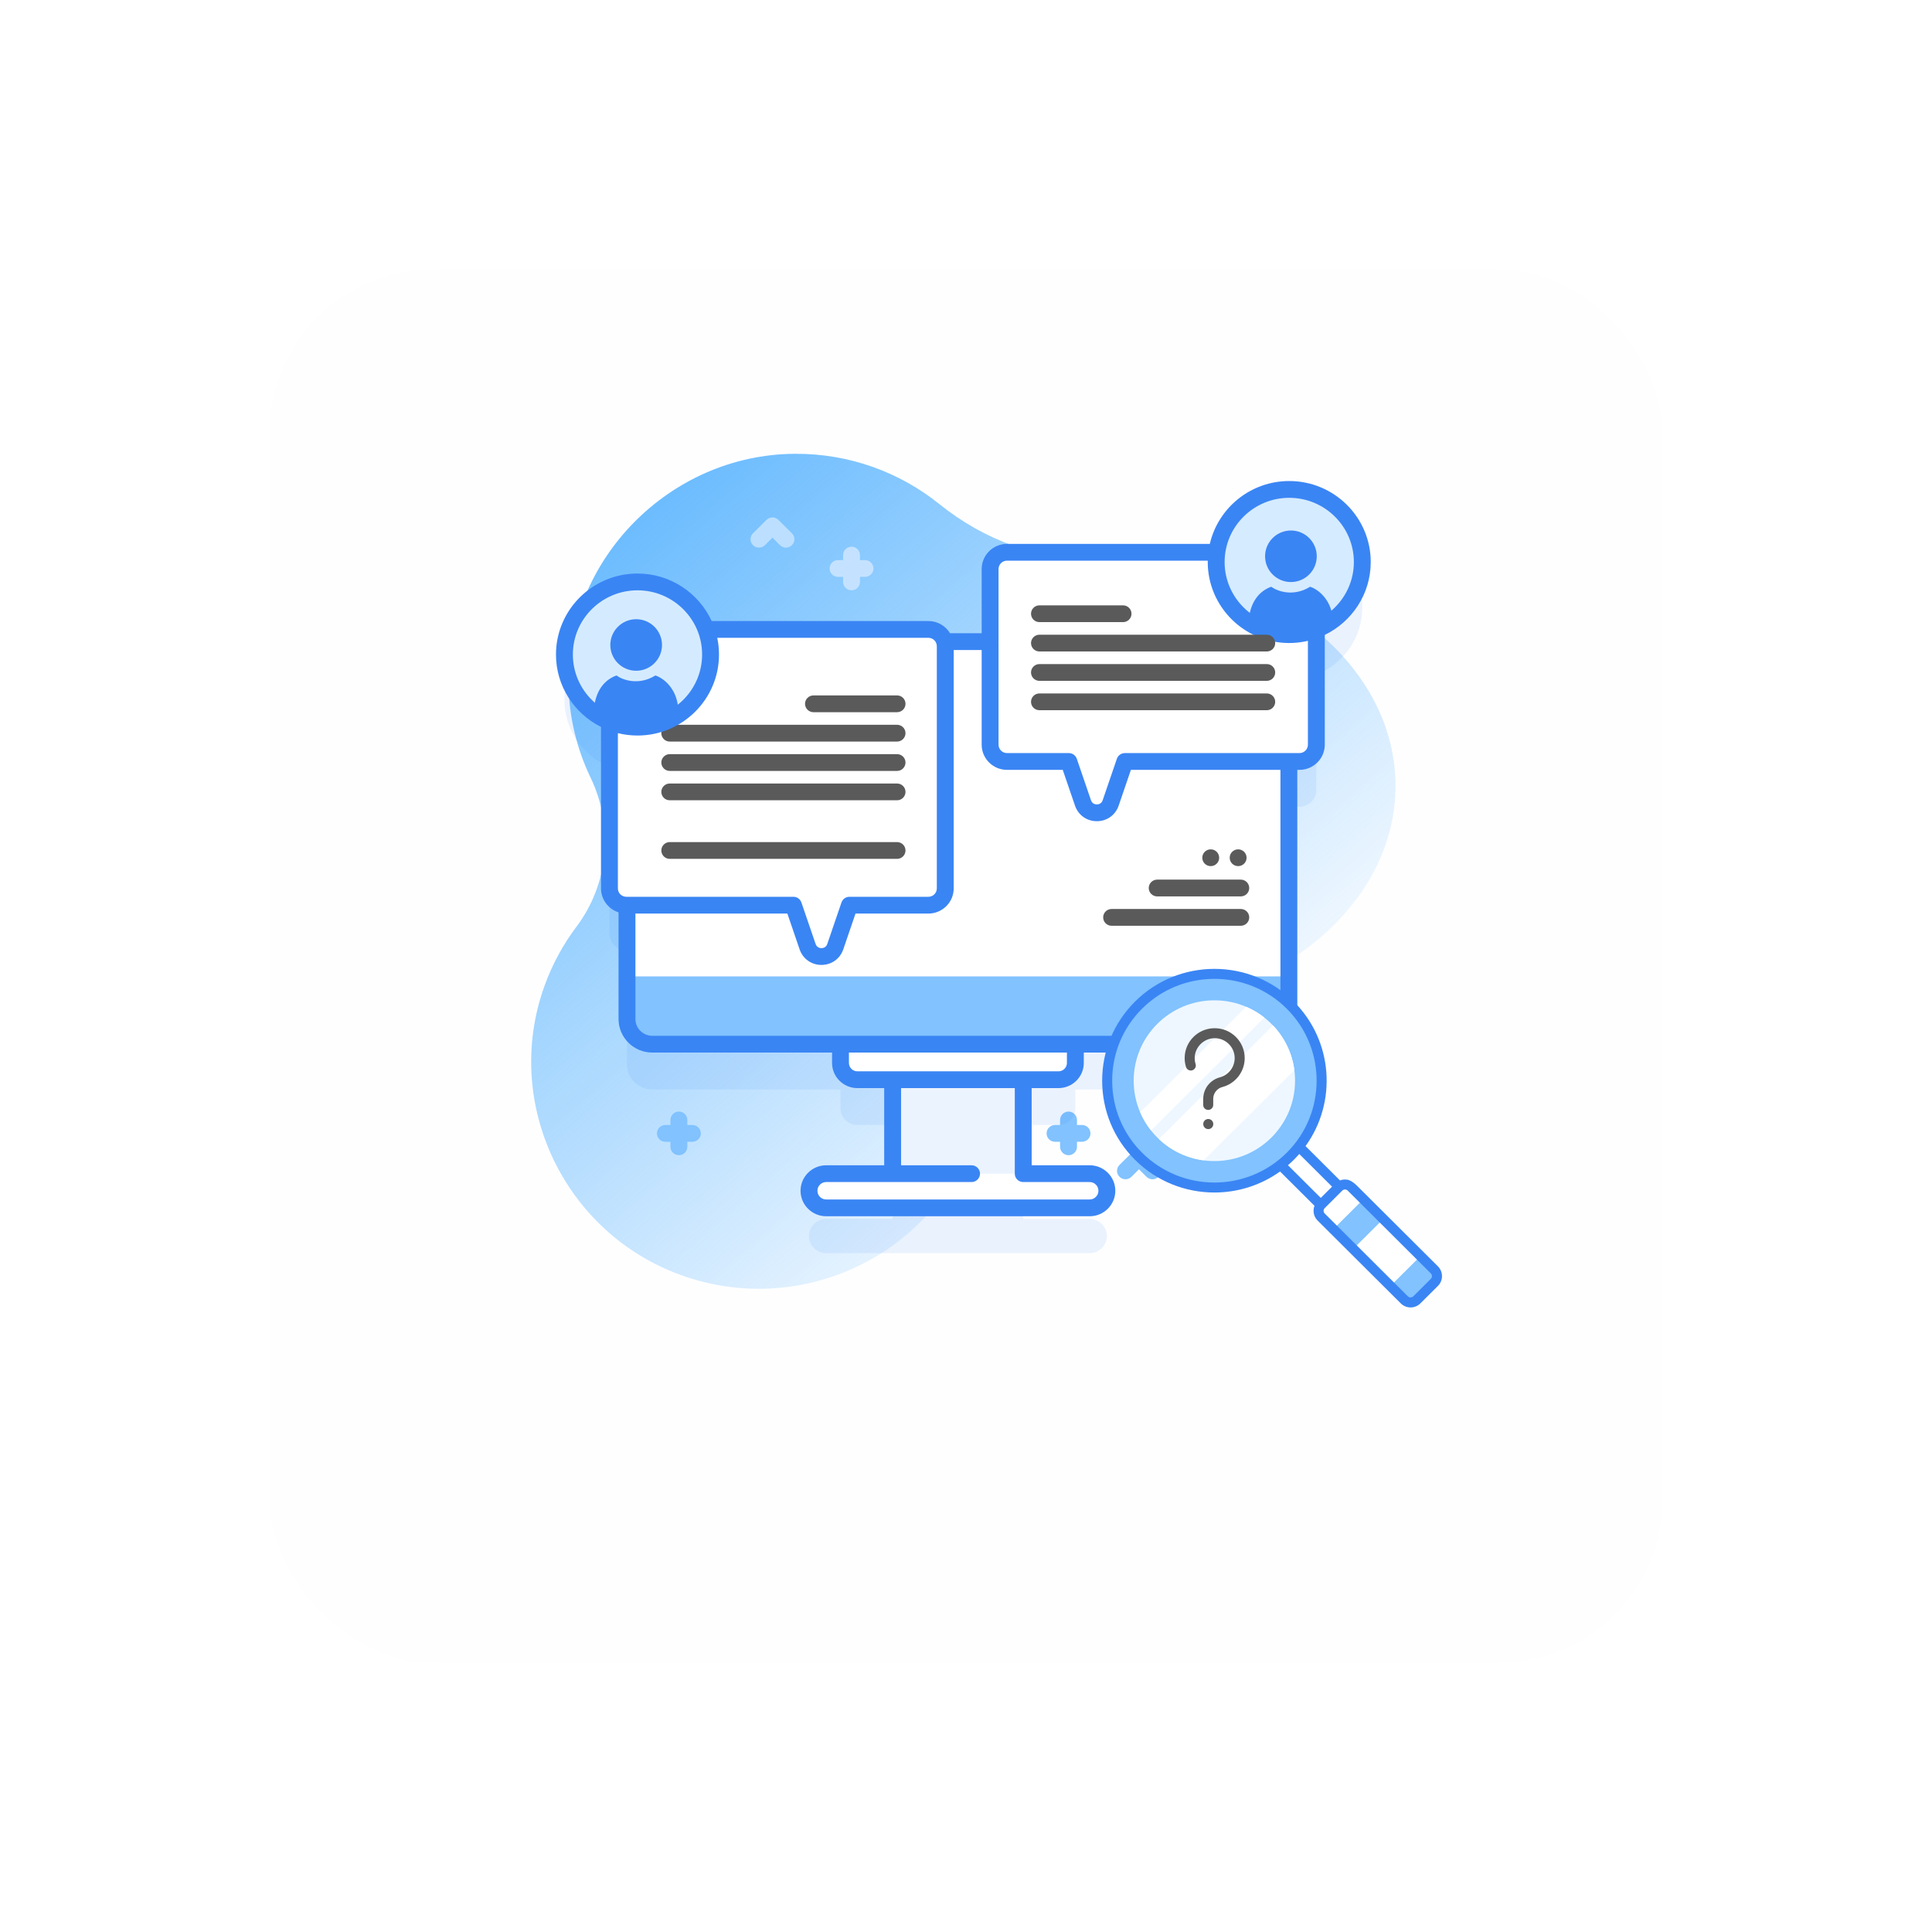 <svg width="165" height="165" viewBox="0 0 165 165" fill="none" xmlns="http://www.w3.org/2000/svg">
<g filter="url(#filter0_d_73_12031)">
<rect x="23" y="15" width="119" height="119" rx="14" fill="#FEFEFF"/>
</g>
<path d="M94.229 47.788C94.031 47.788 93.835 47.79 93.638 47.794C88.746 47.882 84.032 46.114 80.229 43.055C76.857 40.342 72.554 38.726 67.87 38.757C57.182 38.826 48.373 47.794 48.55 58.414C48.598 61.274 49.271 63.983 50.438 66.411C52.428 70.549 51.999 75.471 49.234 79.143C48.092 80.659 47.158 82.369 46.486 84.244C42.907 94.239 48.194 105.348 58.243 108.927C68.477 112.571 79.7 107.184 83.213 96.998C83.473 96.244 83.683 95.484 83.846 94.723C84.879 89.891 89.121 86.431 94.092 86.452C94.138 86.452 94.183 86.452 94.229 86.452C108.01 86.452 119.182 77.797 119.182 67.12C119.182 56.444 108.01 47.788 94.229 47.788Z" fill="url(#paint0_linear_73_12031)"/>
<path d="M73.877 47.836H73.445V47.406C73.445 47.01 73.122 46.69 72.724 46.69C72.326 46.69 72.003 47.01 72.003 47.406V47.836H71.57C71.172 47.836 70.85 48.157 70.85 48.552C70.85 48.948 71.172 49.268 71.57 49.268H72.003V49.698C72.003 50.094 72.326 50.415 72.724 50.415C73.122 50.415 73.445 50.094 73.445 49.698V49.268H73.877C74.275 49.268 74.598 48.948 74.598 48.552C74.598 48.157 74.275 47.836 73.877 47.836Z" fill="#C4E2FF"/>
<path d="M92.409 96.079H91.977V95.649C91.977 95.253 91.654 94.932 91.256 94.932C90.858 94.932 90.535 95.253 90.535 95.649V96.079H90.103C89.705 96.079 89.382 96.399 89.382 96.795C89.382 97.191 89.705 97.511 90.103 97.511H90.535V97.941C90.535 98.337 90.858 98.658 91.256 98.658C91.654 98.658 91.977 98.337 91.977 97.941V97.511H92.409C92.808 97.511 93.13 97.191 93.13 96.795C93.13 96.399 92.808 96.079 92.409 96.079Z" fill="#81C2FF"/>
<path d="M59.132 96.079H58.7V95.649C58.7 95.253 58.377 94.932 57.979 94.932C57.581 94.932 57.258 95.253 57.258 95.649V96.079H56.825C56.427 96.079 56.105 96.399 56.105 96.795C56.105 97.191 56.427 97.511 56.825 97.511H57.258V97.941C57.258 98.337 57.581 98.658 57.979 98.658C58.377 98.658 58.7 98.337 58.7 97.941V97.511H59.132C59.53 97.511 59.853 97.191 59.853 96.795C59.853 96.399 59.53 96.079 59.132 96.079Z" fill="#81C2FF"/>
<path d="M98.425 100.713C98.24 100.713 98.056 100.643 97.915 100.503L97.272 99.863L96.628 100.503C96.347 100.783 95.89 100.783 95.609 100.503C95.327 100.223 95.327 99.769 95.609 99.49L96.762 98.344C97.044 98.064 97.5 98.064 97.781 98.344L98.935 99.49C99.216 99.77 99.216 100.223 98.935 100.503C98.794 100.643 98.61 100.713 98.425 100.713Z" fill="#81C2FF"/>
<path d="M67.124 46.769C66.94 46.769 66.755 46.699 66.615 46.559L65.971 45.92L65.327 46.559C65.046 46.839 64.589 46.839 64.308 46.559C64.026 46.279 64.026 45.826 64.308 45.546L65.461 44.4C65.743 44.12 66.199 44.12 66.481 44.4L67.634 45.546C67.916 45.826 67.916 46.28 67.634 46.559C67.493 46.699 67.309 46.769 67.124 46.769Z" fill="#BCDFFF"/>
<path d="M76.237 87.952H87.39V102.145H76.237V87.952Z" fill="white"/>
<path opacity="0.1" d="M110.105 45.667C106.943 45.667 104.332 48.005 103.922 51.036H85.999C85.203 51.036 84.557 51.678 84.557 52.468V58.667H80.673C80.503 58.065 79.947 57.622 79.287 57.622H60.299C59.42 55.255 57.13 53.567 54.443 53.567C50.997 53.567 48.203 56.343 48.203 59.768C48.203 62.349 49.791 64.561 52.048 65.495V79.741C52.048 80.532 52.693 81.174 53.49 81.174H53.545V90.897C53.545 92.083 54.514 93.046 55.708 93.046H71.78V94.647C71.78 95.439 72.426 96.08 73.222 96.08H76.233V104.104H70.559C69.748 104.104 69.089 104.758 69.089 105.564C69.089 106.371 69.748 107.025 70.559 107.025H93.059C93.871 107.025 94.529 106.371 94.529 105.564C94.529 104.758 93.871 104.104 93.059 104.104H87.386V96.08H90.397C91.193 96.08 91.838 95.439 91.838 94.647V93.046H107.911C109.105 93.046 110.073 92.083 110.073 90.897V68.901H110.978C111.774 68.901 112.42 68.259 112.42 67.468V57.626C114.719 56.712 116.344 54.479 116.344 51.868C116.344 48.443 113.551 45.667 110.105 45.667Z" fill="#3A85F4"/>
<path d="M90.396 92.211H73.222C72.426 92.211 71.78 91.57 71.78 90.779V87.534H91.838V90.779C91.838 91.57 91.193 92.211 90.396 92.211Z" fill="white"/>
<path d="M107.911 89.178H55.709C54.514 89.178 53.546 88.215 53.546 87.028V56.948C53.546 55.761 54.514 54.799 55.709 54.799H107.911C109.106 54.799 110.074 55.761 110.074 56.948V87.028C110.074 88.215 109.106 89.178 107.911 89.178Z" fill="#81C2FF"/>
<path d="M110.077 56.947V83.389H53.55V56.947C53.55 55.761 54.517 54.798 55.712 54.798H107.914C109.109 54.798 110.077 55.761 110.077 56.947Z" fill="white"/>
<path d="M93.063 103.157H70.563C69.751 103.157 69.093 102.503 69.093 101.696C69.093 100.889 69.751 100.235 70.563 100.235H93.063C93.875 100.235 94.533 100.889 94.533 101.696C94.533 102.503 93.875 103.157 93.063 103.157Z" fill="white"/>
<path d="M80.73 55.186V75.873C80.73 76.664 80.084 77.306 79.288 77.306H72.548L71.336 80.85C70.952 81.972 69.358 81.972 68.974 80.85L67.76 77.306H53.492C52.694 77.306 52.05 76.664 52.05 75.873V55.186C52.05 54.395 52.694 53.754 53.492 53.754H79.288C80.084 53.754 80.73 54.395 80.73 55.186Z" fill="white"/>
<path d="M57.2 73.35H76.612C77.011 73.35 77.333 73.029 77.333 72.633C77.333 72.237 77.011 71.917 76.612 71.917H57.2C56.802 71.917 56.48 72.237 56.48 72.633C56.48 73.029 56.802 73.35 57.2 73.35Z" fill="#5A5A5A"/>
<path d="M57.2 65.84H76.612C77.011 65.84 77.333 65.519 77.333 65.123C77.333 64.728 77.011 64.407 76.612 64.407H57.2C56.802 64.407 56.48 64.728 56.48 65.123C56.48 65.519 56.802 65.84 57.2 65.84Z" fill="#5A5A5A"/>
<path d="M57.2 68.347H76.612C77.011 68.347 77.333 68.026 77.333 67.631C77.333 67.235 77.011 66.915 76.612 66.915H57.2C56.802 66.915 56.48 67.235 56.48 67.631C56.48 68.026 56.802 68.347 57.2 68.347Z" fill="#5A5A5A"/>
<path d="M69.474 60.824H76.613C77.011 60.824 77.334 60.503 77.334 60.108C77.334 59.712 77.011 59.391 76.613 59.391H69.474C69.076 59.391 68.753 59.712 68.753 60.108C68.753 60.503 69.076 60.824 69.474 60.824Z" fill="#5A5A5A"/>
<path d="M77.333 62.615C77.333 63.011 77.01 63.332 76.612 63.332H57.199C56.801 63.332 56.478 63.011 56.478 62.615C56.478 62.22 56.801 61.899 57.199 61.899H76.612C77.01 61.899 77.333 62.22 77.333 62.615Z" fill="#5A5A5A"/>
<path d="M112.419 48.6V63.6C112.419 64.391 111.773 65.033 110.978 65.033H96.066L94.852 68.577C94.468 69.698 92.874 69.698 92.49 68.577L91.278 65.033H85.998C85.203 65.033 84.557 64.391 84.557 63.6V48.6C84.557 47.809 85.203 47.167 85.998 47.167H110.978C111.773 47.167 112.419 47.809 112.419 48.6Z" fill="white"/>
<path d="M54.443 62.1C57.889 62.1 60.683 59.324 60.683 55.899C60.683 52.474 57.889 49.698 54.443 49.698C50.997 49.698 48.203 52.474 48.203 55.899C48.203 59.324 50.997 62.1 54.443 62.1Z" fill="#D4EBFF"/>
<path d="M105.742 73.97C106.14 73.97 106.463 73.649 106.463 73.254C106.463 72.858 106.14 72.537 105.742 72.537C105.344 72.537 105.021 72.858 105.021 73.254C105.021 73.649 105.344 73.97 105.742 73.97Z" fill="#5A5A5A"/>
<path d="M103.401 73.97C103.799 73.97 104.121 73.649 104.121 73.254C104.121 72.858 103.799 72.537 103.401 72.537C103.002 72.537 102.68 72.858 102.68 73.254C102.68 73.649 103.002 73.97 103.401 73.97Z" fill="#5A5A5A"/>
<path d="M98.828 76.556H105.968C106.366 76.556 106.689 76.235 106.689 75.84C106.689 75.444 106.366 75.123 105.968 75.123H98.828C98.43 75.123 98.107 75.444 98.107 75.84C98.107 76.235 98.43 76.556 98.828 76.556Z" fill="#5A5A5A"/>
<path d="M94.936 79.064H105.968C106.366 79.064 106.689 78.743 106.689 78.347C106.689 77.952 106.366 77.631 105.968 77.631H94.936C94.537 77.631 94.215 77.952 94.215 78.347C94.215 78.743 94.537 79.064 94.936 79.064Z" fill="#5A5A5A"/>
<path d="M110.106 54.2C113.552 54.2 116.346 51.424 116.346 47.999C116.346 44.575 113.552 41.798 110.106 41.798C106.66 41.798 103.866 44.575 103.866 47.999C103.866 51.424 106.66 54.2 110.106 54.2Z" fill="#D5EBFF"/>
<path d="M117.066 47.999C117.066 44.185 113.944 41.082 110.106 41.082C106.803 41.082 104.033 43.38 103.323 46.45H86C84.808 46.45 83.838 47.414 83.838 48.599V54.082H81.138C80.76 53.458 80.073 53.038 79.287 53.038H60.779C59.681 50.648 57.255 48.982 54.444 48.982C50.606 48.982 47.483 52.085 47.483 55.899C47.483 58.601 49.05 60.944 51.328 62.082V75.873C51.328 76.827 51.958 77.638 52.826 77.917V87.028C52.826 88.608 54.119 89.893 55.709 89.893H71.061V90.779C71.061 91.964 72.031 92.928 73.223 92.928H75.513V99.519H70.561C69.353 99.519 68.37 100.495 68.37 101.696C68.37 102.896 69.353 103.873 70.561 103.873H93.061C94.269 103.873 95.252 102.896 95.252 101.696C95.252 100.495 94.269 99.519 93.061 99.519H88.108V92.928H90.398C91.59 92.928 92.56 91.964 92.56 90.779V89.893H107.912C109.502 89.893 110.795 88.608 110.795 87.028V65.749H110.979C112.172 65.749 113.142 64.785 113.142 63.6V54.223C115.463 53.1 117.066 50.732 117.066 47.999ZM48.925 55.899C48.925 52.875 51.401 50.415 54.444 50.415C57.487 50.415 59.963 52.875 59.963 55.899C59.963 58.923 57.487 61.384 54.444 61.384C51.401 61.384 48.925 58.923 48.925 55.899ZM52.77 62.613C53.306 62.745 53.867 62.817 54.444 62.817C58.282 62.817 61.405 59.714 61.405 55.899C61.405 55.41 61.352 54.932 61.255 54.471H79.287C79.684 54.471 80.008 54.792 80.008 55.187V75.873C80.008 76.268 79.684 76.589 79.287 76.589H72.548C72.239 76.589 71.965 76.785 71.865 77.075L70.653 80.62C70.54 80.949 70.243 80.975 70.154 80.975C70.066 80.975 69.768 80.949 69.656 80.62L68.443 77.075C68.343 76.785 68.069 76.589 67.76 76.589H53.491C53.093 76.589 52.77 76.268 52.77 75.873L52.77 62.613ZM87.387 100.951H93.061C93.474 100.951 93.81 101.285 93.81 101.696C93.81 102.106 93.474 102.44 93.061 102.44H70.561C70.147 102.44 69.811 102.106 69.811 101.696C69.811 101.285 70.147 100.951 70.561 100.951H82.975C83.373 100.951 83.696 100.631 83.696 100.235C83.696 99.839 83.373 99.519 82.975 99.519H76.955V92.928H86.666V100.235C86.666 100.631 86.989 100.951 87.387 100.951ZM91.119 90.779C91.119 91.174 90.795 91.495 90.398 91.495H73.223C72.826 91.495 72.502 91.174 72.502 90.779V89.893H91.119V90.779ZM111.7 63.6C111.7 63.995 111.377 64.316 110.98 64.316H96.067C95.758 64.316 95.484 64.511 95.385 64.802L94.172 68.347C94.059 68.676 93.762 68.702 93.673 68.702C93.585 68.702 93.287 68.676 93.175 68.347L91.962 64.802C91.862 64.511 91.588 64.316 91.279 64.316H86C85.603 64.316 85.279 63.995 85.279 63.6V54.939C85.279 54.543 84.957 54.223 84.559 54.223C84.161 54.223 83.838 54.543 83.838 54.939V63.6C83.838 64.785 84.808 65.749 86 65.749H90.763L91.81 68.808C92.085 69.614 92.817 70.134 93.673 70.134C94.529 70.134 95.261 69.614 95.537 68.808L96.583 65.749H109.354V87.028C109.354 87.818 108.707 88.461 107.912 88.461H55.709C54.914 88.461 54.267 87.818 54.267 87.028V78.022H67.244L68.291 81.081C68.567 81.887 69.298 82.408 70.154 82.408C71.01 82.408 71.742 81.887 72.018 81.081L73.064 78.022H79.287C80.48 78.022 81.45 77.058 81.45 75.873V55.515H84.558C84.832 55.515 85.081 55.361 85.203 55.118C85.253 55.019 85.279 54.909 85.279 54.798V48.6C85.279 48.205 85.603 47.883 86 47.883H103.148C103.147 47.922 103.145 47.96 103.145 47.999C103.145 51.814 106.267 54.917 110.106 54.917C110.654 54.917 111.188 54.851 111.7 54.731V63.6ZM110.106 53.484C107.063 53.484 104.587 51.023 104.587 47.999C104.587 44.975 107.063 42.515 110.106 42.515C113.149 42.515 115.625 44.975 115.625 47.999C115.625 51.023 113.149 53.484 110.106 53.484Z" fill="#3A85F4"/>
<path d="M108.186 58.147H88.774C88.375 58.147 88.053 57.826 88.053 57.431C88.053 57.035 88.375 56.714 88.774 56.714H108.186C108.584 56.714 108.907 57.035 108.907 57.431C108.907 57.826 108.584 58.147 108.186 58.147Z" fill="#5A5A5A"/>
<path d="M108.186 60.655H88.774C88.375 60.655 88.053 60.334 88.053 59.939C88.053 59.543 88.375 59.222 88.774 59.222H108.186C108.584 59.222 108.907 59.543 108.907 59.939C108.907 60.334 108.584 60.655 108.186 60.655Z" fill="#5A5A5A"/>
<path d="M108.907 54.923C108.907 55.318 108.584 55.639 108.186 55.639H88.774C88.376 55.639 88.053 55.318 88.053 54.923C88.053 54.528 88.376 54.206 88.774 54.206H108.186C108.584 54.206 108.907 54.528 108.907 54.923Z" fill="#5A5A5A"/>
<path d="M95.913 53.132H88.774C88.375 53.132 88.053 52.811 88.053 52.415C88.053 52.02 88.375 51.699 88.774 51.699H95.913C96.311 51.699 96.634 52.02 96.634 52.415C96.634 52.811 96.311 53.132 95.913 53.132Z" fill="#5A5A5A"/>
<path d="M108.675 98.803L110.244 97.24L115.006 101.984L113.437 103.548L108.675 98.803Z" fill="white"/>
<path d="M110.194 98.75C106.622 102.309 100.809 102.309 97.237 98.75C93.665 95.191 93.665 89.4 97.237 85.841C100.809 82.282 106.622 82.282 110.194 85.841C113.767 89.4 113.767 95.191 110.194 98.75Z" fill="#81C2FF"/>
<path d="M103.711 99.161C107.517 99.161 110.602 96.087 110.602 92.296C110.602 88.504 107.517 85.431 103.711 85.431C99.905 85.431 96.82 88.504 96.82 92.296C96.82 96.087 99.905 99.161 103.711 99.161Z" fill="white" fill-opacity="0.86"/>
<path d="M107.981 86.902L98.302 96.544C97.919 96.061 97.612 95.538 97.379 94.991L106.422 85.982C106.971 86.214 107.496 86.52 107.981 86.902Z" fill="white"/>
<path d="M110.545 91.385L102.802 99.099C101.411 98.915 100.065 98.309 98.977 97.28L108.719 87.573C109.752 88.658 110.361 89.999 110.545 91.385Z" fill="white"/>
<path d="M122.503 109.519L121.005 111.012C120.709 111.307 120.23 111.307 119.935 111.012L112.835 103.939C112.539 103.645 112.539 103.167 112.835 102.873L114.333 101.38C114.629 101.086 115.108 101.086 115.404 101.38L122.503 108.453C122.799 108.748 122.799 109.225 122.503 109.519Z" fill="white"/>
<path d="M118.747 109.833L119.931 111.012C120.226 111.307 120.706 111.307 121.001 111.012L122.5 109.52C122.795 109.225 122.795 108.748 122.5 108.453L121.316 107.274L118.747 109.833Z" fill="#81C2FF"/>
<path d="M113.871 104.977L116.439 102.418L118.135 104.107L115.566 106.666L113.871 104.977Z" fill="#81C2FF"/>
<path d="M103.185 94.792C102.948 94.792 102.757 94.601 102.757 94.365V93.852C102.757 93.521 102.844 93.194 103.009 92.906C103.261 92.466 103.687 92.14 104.176 92.011C104.923 91.814 105.446 91.138 105.446 90.367C105.446 89.903 105.262 89.47 104.929 89.147C104.595 88.824 104.156 88.654 103.69 88.666C102.795 88.691 102.051 89.436 102.032 90.328C102.027 90.514 102.053 90.697 102.108 90.872C102.178 91.097 102.052 91.336 101.826 91.406C101.6 91.476 101.36 91.351 101.29 91.126C101.208 90.862 101.169 90.587 101.175 90.309C101.206 88.947 102.3 87.851 103.666 87.814C104.366 87.795 105.025 88.051 105.526 88.536C106.026 89.021 106.302 89.671 106.302 90.367C106.302 91.525 105.518 92.54 104.395 92.836C104.126 92.907 103.891 93.087 103.752 93.33C103.661 93.489 103.613 93.669 103.613 93.852V94.365C103.613 94.601 103.421 94.792 103.185 94.792Z" fill="#5A5A5A"/>
<path d="M103.19 96.43C102.953 96.43 102.762 96.239 102.762 96.003V95.994C102.762 95.758 102.953 95.567 103.19 95.567C103.426 95.567 103.618 95.758 103.618 95.994V96.003C103.618 96.239 103.426 96.43 103.19 96.43Z" fill="#5A5A5A"/>
<path fill-rule="evenodd" clip-rule="evenodd" d="M122.805 108.152L115.93 101.302C115.493 100.867 115.177 100.754 115.073 100.751C115.006 100.74 114.937 100.733 114.867 100.733C114.719 100.733 114.574 100.761 114.44 100.813L111.497 97.881C114.199 94.149 113.866 88.896 110.497 85.539C106.757 81.814 100.673 81.814 96.934 85.539C95.125 87.341 94.129 89.741 94.129 92.295C94.129 94.85 95.125 97.25 96.934 99.052C98.803 100.914 101.259 101.845 103.715 101.845C105.685 101.845 107.654 101.246 109.321 100.048L112.264 102.98C112.212 103.114 112.184 103.258 112.184 103.406C112.184 103.721 112.307 104.018 112.531 104.241L115.073 106.774L119.631 111.314C119.855 111.537 120.152 111.66 120.469 111.66C120.785 111.66 121.083 111.537 121.306 111.314L122.805 109.821C123.267 109.361 123.267 108.612 122.805 108.152ZM94.985 92.295C94.985 94.623 95.892 96.808 97.539 98.448C100.945 101.841 106.486 101.841 109.891 98.448C113.296 95.056 113.296 89.535 109.891 86.143C108.188 84.446 105.952 83.598 103.715 83.598C101.478 83.598 99.242 84.446 97.539 86.143C95.892 87.783 94.985 89.968 94.985 92.295ZM110.961 98.554C110.813 98.724 110.659 98.89 110.496 99.052C110.334 99.213 110.168 99.367 109.997 99.515L112.798 102.305L113.762 101.345L110.961 98.554ZM120.701 110.711L122.199 109.218C122.328 109.09 122.328 108.882 122.199 108.755L115.1 101.682C115.038 101.62 114.955 101.586 114.867 101.586C114.78 101.586 114.697 101.62 114.635 101.682L113.137 103.175C113.074 103.237 113.04 103.319 113.04 103.406C113.04 103.494 113.074 103.576 113.137 103.638L120.236 110.711C120.36 110.834 120.577 110.834 120.701 110.711Z" fill="#3A85F4"/>
<ellipse cx="110.249" cy="47.508" rx="2.207" ry="2.201" fill="#3A85F4"/>
<path fill-rule="evenodd" clip-rule="evenodd" d="M106.654 52.891C106.749 51.864 107.211 50.607 108.564 50.109C109.067 50.483 110.438 51.008 111.893 50.109C112.521 50.316 113.612 51.102 113.821 52.716C112.78 53.465 111.503 53.907 110.122 53.91H110.096C108.827 53.907 107.645 53.533 106.654 52.891Z" fill="#3A85F4"/>
<ellipse cx="54.331" cy="55.084" rx="2.207" ry="2.201" fill="#3A85F4"/>
<path fill-rule="evenodd" clip-rule="evenodd" d="M50.737 60.468C50.832 59.44 51.294 58.183 52.647 57.685C53.15 58.06 54.521 58.584 55.976 57.685C56.604 57.893 57.695 58.678 57.904 60.292C56.86 61.044 55.578 61.486 54.192 61.486C52.918 61.486 51.732 61.112 50.737 60.468Z" fill="#3A85F4"/>
<defs>
<filter id="filter0_d_73_12031" x="0" y="0" width="165" height="165" filterUnits="userSpaceOnUse" color-interpolation-filters="sRGB">
<feFlood flood-opacity="0" result="BackgroundImageFix"/>
<feColorMatrix in="SourceAlpha" type="matrix" values="0 0 0 0 0 0 0 0 0 0 0 0 0 0 0 0 0 0 127 0" result="hardAlpha"/>
<feOffset dy="8"/>
<feGaussianBlur stdDeviation="11.5"/>
<feColorMatrix type="matrix" values="0 0 0 0 0.171 0 0 0 0 0.502 0 0 0 0 1 0 0 0 0.2 0"/>
<feBlend mode="normal" in2="BackgroundImageFix" result="effect1_dropShadow_73_12031"/>
<feBlend mode="normal" in="SourceGraphic" in2="effect1_dropShadow_73_12031" result="shape"/>
</filter>
<linearGradient id="paint0_linear_73_12031" x1="101.477" y1="101.492" x2="48.572" y2="40.321" gradientUnits="userSpaceOnUse">
<stop stop-color="#5EB6FE" stop-opacity="0"/>
<stop offset="1" stop-color="#5FB6FE"/>
</linearGradient>
</defs>
</svg>
